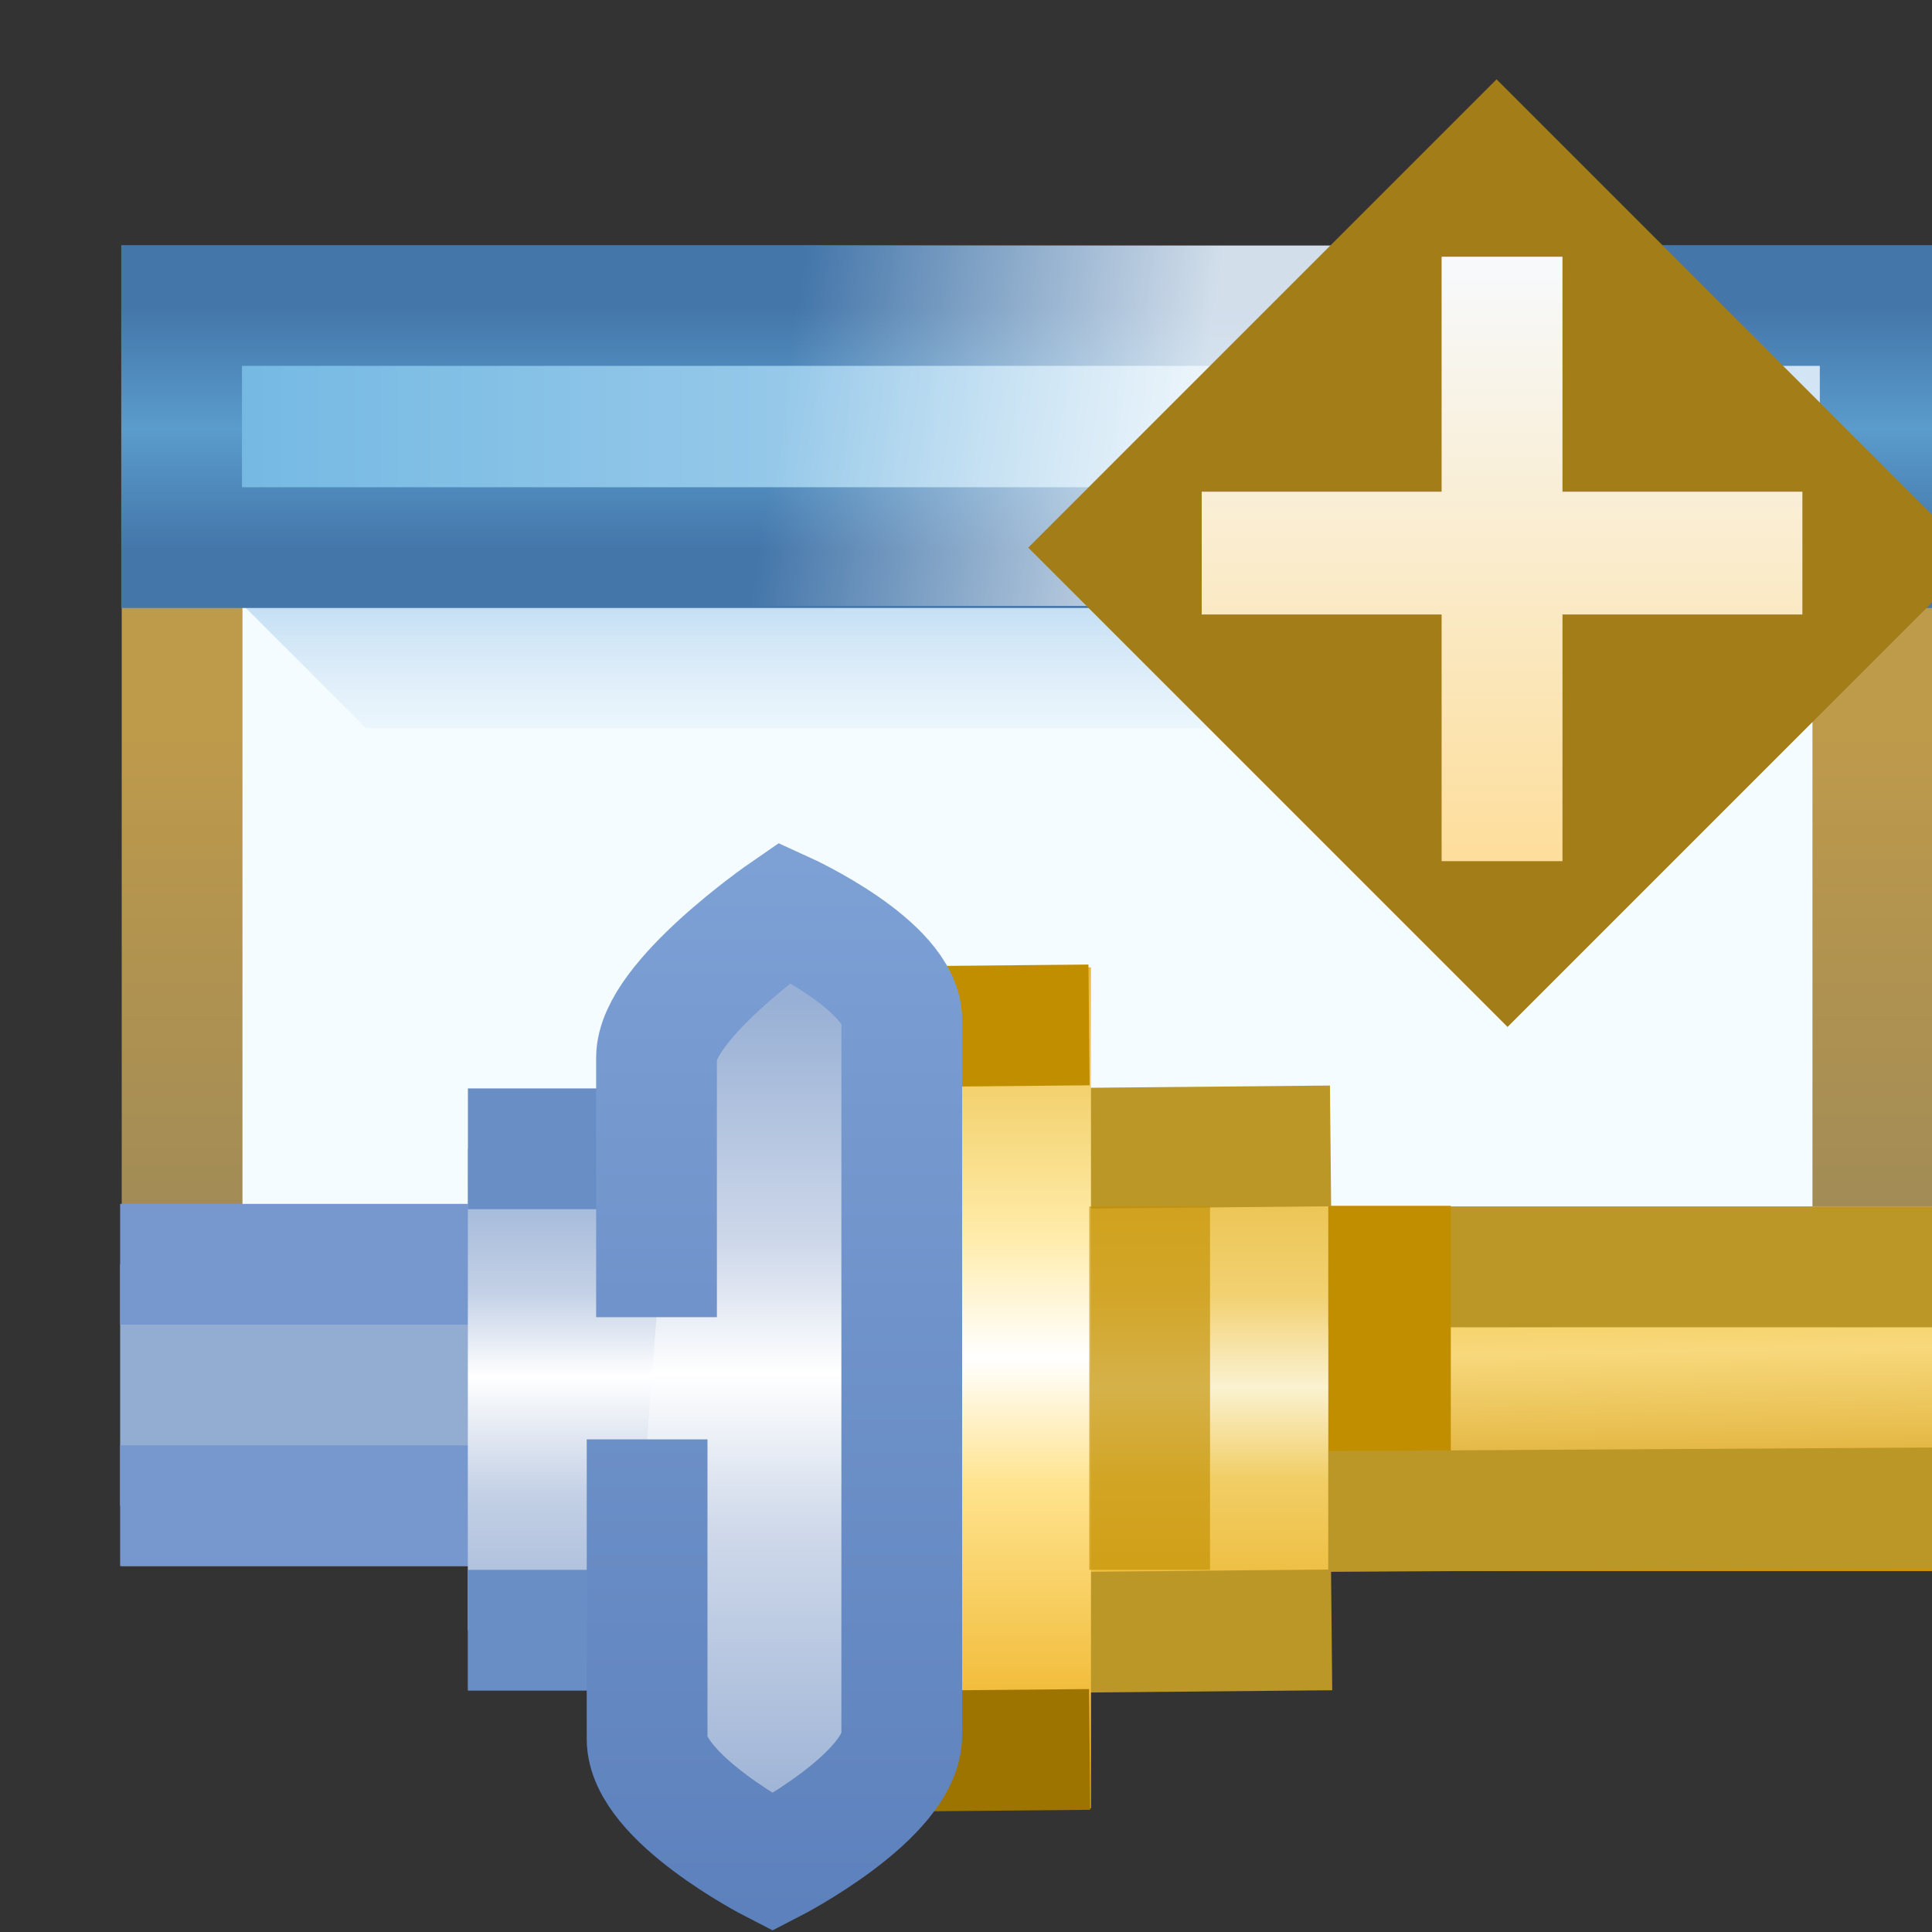 <?xml version="1.0" encoding="UTF-8" standalone="no"?>
<!-- Created with Inkscape (http://www.inkscape.org/) -->

<svg
   xmlns:dc="http://purl.org/dc/elements/1.1/"
   xmlns:cc="http://creativecommons.org/ns#"
   xmlns:rdf="http://www.w3.org/1999/02/22-rdf-syntax-ns#"
   xmlns:svg="http://www.w3.org/2000/svg"
   xmlns="http://www.w3.org/2000/svg"
   xmlns:xlink="http://www.w3.org/1999/xlink"
   xmlns:sodipodi="http://sodipodi.sourceforge.net/DTD/sodipodi-0.dtd"
   xmlns:inkscape="http://www.inkscape.org/namespaces/inkscape"
   width="16"
   height="16"
   id="svg2"
   version="1.1"
   inkscape:version="0.91 r13725"
   sodipodi:docname="defcon_wiz.svg">
  <rect width="100%" height="100%" fill="#333333" stroke="none"/>
  <defs
     id="defs4">
    <linearGradient
       inkscape:collect="always"
       id="linearGradient4269">
      <stop
         style="stop-color:#ffffff;stop-opacity:1;"
         offset="0"
         id="stop4271" />
      <stop
         style="stop-color:#ffffff;stop-opacity:0;"
         offset="1"
         id="stop4273" />
    </linearGradient>
    <linearGradient
       inkscape:collect="always"
       id="linearGradient4322">
      <stop
         style="stop-color:#a0b5d7;stop-opacity:1"
         offset="0"
         id="stop4324" />
      <stop
         id="stop4267"
         offset="0.308"
         style="stop-color:#c3d0e5;stop-opacity:1;" />
      <stop
         id="stop4330"
         offset="0.555"
         style="stop-color:#ffffff;stop-opacity:1" />
      <stop
         style="stop-color:#c4d1e6;stop-opacity:1;"
         offset="0.727"
         id="stop4265" />
      <stop
         style="stop-color:#98b0d5;stop-opacity:1"
         offset="1"
         id="stop4326" />
    </linearGradient>
    <linearGradient
       inkscape:collect="always"
       id="linearGradient4295">
      <stop
         style="stop-color:#7da0d5;stop-opacity:1"
         offset="0"
         id="stop4297" />
      <stop
         style="stop-color:#5d81bc;stop-opacity:1"
         offset="1"
         id="stop4299" />
    </linearGradient>
    <linearGradient
       inkscape:collect="always"
       id="linearGradient4285">
      <stop
         style="stop-color:#a0b5d7;stop-opacity:1"
         offset="0"
         id="stop4287" />
      <stop
         id="stop4263"
         offset="0.332"
         style="stop-color:#cfd9ea;stop-opacity:1;" />
      <stop
         id="stop4293"
         offset="0.527"
         style="stop-color:#ffffff;stop-opacity:1" />
      <stop
         style="stop-color:#ced8ea;stop-opacity:1;"
         offset="0.692"
         id="stop4261" />
      <stop
         style="stop-color:#98b0d5;stop-opacity:1"
         offset="1"
         id="stop4289" />
    </linearGradient>
    <linearGradient
       inkscape:collect="always"
       id="linearGradient8287">
      <stop
         style="stop-color:#6eb6e2;stop-opacity:1;"
         offset="0"
         id="stop8289" />
      <stop
         style="stop-color:#d3e5f4;stop-opacity:1"
         offset="1"
         id="stop8291" />
    </linearGradient>
    <linearGradient
       id="linearGradient4082-3">
      <stop
         style="stop-color:#4476aa;stop-opacity:1"
         offset="0"
         id="stop4084-8" />
      <stop
         id="stop4864-7"
         offset="0.5"
         style="stop-color:#5a9ccc;stop-opacity:1" />
      <stop
         style="stop-color:#4476aa;stop-opacity:1"
         offset="1"
         id="stop4086-2" />
    </linearGradient>
    <linearGradient
       id="linearGradient4994-4-5"
       inkscape:collect="always">
      <stop
         id="stop4996-5-9"
         offset="0"
         style="stop-color:#c5dff4;stop-opacity:1" />
      <stop
         id="stop4998-5-0"
         offset="1"
         style="stop-color:#ffffff;stop-opacity:0;" />
    </linearGradient>
    <linearGradient
       inkscape:collect="always"
       id="linearGradient4910-4-0">
      <stop
         style="stop-color:#ffffff;stop-opacity:0"
         offset="0"
         id="stop4912-8-5" />
      <stop
         style="stop-color:#c5dff4;stop-opacity:1"
         offset="1"
         id="stop4914-8-1" />
    </linearGradient>
    <linearGradient
       id="linearGradient4810-5"
       inkscape:collect="always">
      <stop
         id="stop4812-0"
         offset="0"
         style="stop-color:#be9a4b;stop-opacity:1" />
      <stop
         id="stop4814-4"
         offset="1"
         style="stop-color:#877e60;stop-opacity:1" />
    </linearGradient>
    <linearGradient
       inkscape:collect="always"
       xlink:href="#linearGradient4082-3"
       id="linearGradient8878"
       gradientUnits="userSpaceOnUse"
       gradientTransform="translate(-0.876,-0.969)"
       x1="8.014"
       y1="1039.876"
       x2="8.014"
       y2="1041.877" />
    <linearGradient
       inkscape:collect="always"
       xlink:href="#linearGradient4994-4-5"
       id="linearGradient8881"
       gradientUnits="userSpaceOnUse"
       gradientTransform="translate(17,-0.969)"
       x1="-11"
       y1="1042.362"
       x2="-11"
       y2="1044.362" />
    <linearGradient
       inkscape:collect="always"
       xlink:href="#linearGradient4910-4-0"
       id="linearGradient8884"
       gradientUnits="userSpaceOnUse"
       gradientTransform="translate(15.031,-6)"
       x1="-13"
       y1="1047.362"
       x2="-15"
       y2="1047.362" />
    <linearGradient
       inkscape:collect="always"
       xlink:href="#linearGradient4810-5"
       id="linearGradient8887"
       gradientUnits="userSpaceOnUse"
       gradientTransform="translate(-0.919,0.067)"
       x1="8.014"
       y1="1042.362"
       x2="8.014"
       y2="1050.071" />
    <linearGradient
       inkscape:collect="always"
       xlink:href="#linearGradient8287"
       id="linearGradient8293"
       x1="-18.996"
       y1="1038.895"
       x2="-4.992"
       y2="1038.895"
       gradientUnits="userSpaceOnUse"
       gradientTransform="translate(20,1)" />
    <linearGradient
       id="linearGradient8164-4">
      <stop
         id="stop8166-0"
         offset="0"
         style="stop-color:#accf8e;stop-opacity:1;" />
      <stop
         style="stop-color:#93c586;stop-opacity:1"
         offset="0.29"
         id="stop8176-3" />
      <stop
         style="stop-color:#58ab71;stop-opacity:1"
         offset="0.429"
         id="stop8174-7" />
      <stop
         style="stop-color:#4da766;stop-opacity:1"
         offset="0.575"
         id="stop8172-8" />
      <stop
         id="stop8178-3"
         offset="0.708"
         style="stop-color:#61af61;stop-opacity:1" />
      <stop
         id="stop8168-1"
         offset="1"
         style="stop-color:#78ba5e;stop-opacity:1" />
    </linearGradient>
    <linearGradient
       inkscape:collect="always"
       xlink:href="#linearGradient6281-8-0-1-6"
       id="linearGradient3093-5-2-7-0-9"
       gradientUnits="userSpaceOnUse"
       gradientTransform="matrix(2.32,0,0,2.32,10.2,1043.185)"
       x1="0.938"
       y1="4.844"
       x2="0.938"
       y2="7.549" />
    <linearGradient
       id="linearGradient6281-8-0-1-6">
      <stop
         id="stop6283-0-2-2-1"
         offset="0"
         style="stop-color:#f7f9fb;stop-opacity:1" />
      <stop
         id="stop6285-5-0-9-7"
         offset="1"
         style="stop-color:#ffd680;stop-opacity:1" />
    </linearGradient>
    <linearGradient
       id="linearGradient4198">
      <stop
         id="stop4200"
         offset="0"
         style="stop-color:#fbf8c7;stop-opacity:1" />
      <stop
         style="stop-color:#9e6542;stop-opacity:1"
         offset="1"
         id="stop4202" />
    </linearGradient>
    <linearGradient
       id="linearGradient10507">
      <stop
         id="stop10509"
         offset="0"
         style="stop-color:#5f392d;stop-opacity:1" />
      <stop
         style="stop-color:#9e7058;stop-opacity:1"
         offset="0.182"
         id="stop10511" />
      <stop
         style="stop-color:#794f40;stop-opacity:1"
         offset="0.364"
         id="stop10513" />
      <stop
         style="stop-color:#794f40;stop-opacity:1"
         offset="0.5"
         id="stop10515" />
      <stop
         style="stop-color:#794f40;stop-opacity:1"
         offset="0.636"
         id="stop10517" />
      <stop
         id="stop10519"
         offset="0.818"
         style="stop-color:#9e7058;stop-opacity:1" />
      <stop
         id="stop10522"
         offset="1"
         style="stop-color:#5f392d;stop-opacity:1" />
    </linearGradient>
    <linearGradient
       id="linearGradient10448-9-7-0-5">
      <stop
         style="stop-color:#cf9307;stop-opacity:1"
         offset="0"
         id="stop10450-3-5-6-7" />
      <stop
         id="stop10456-4-1-5-3"
         offset="0.5"
         style="stop-color:#f7d87b;stop-opacity:1" />
      <stop
         style="stop-color:#ebb313;stop-opacity:1"
         offset="1"
         id="stop10452-22-7-8-4" />
    </linearGradient>
    <linearGradient
       id="linearGradient10748-8">
      <stop
         id="stop10750-5"
         offset="0"
         style="stop-color:#ecac18;stop-opacity:1" />
      <stop
         style="stop-color:#f1ce66;stop-opacity:1"
         offset="0.25"
         id="stop10752-8" />
      <stop
         style="stop-color:#f6e5a6;stop-opacity:1"
         offset="0.5"
         id="stop10754-8" />
      <stop
         id="stop10756-4"
         offset="0.75"
         style="stop-color:#f1cf6c;stop-opacity:1" />
      <stop
         id="stop10758-7"
         offset="1"
         style="stop-color:#e5b630;stop-opacity:1" />
    </linearGradient>
    <linearGradient
       id="linearGradient10448-90">
      <stop
         style="stop-color:#ecac18;stop-opacity:1"
         offset="0"
         id="stop10450-0" />
      <stop
         id="stop10458-2"
         offset="0.25"
         style="stop-color:#ffe38d;stop-opacity:1" />
      <stop
         id="stop10456-96"
         offset="0.5"
         style="stop-color:#fdf5d2;stop-opacity:1" />
      <stop
         style="stop-color:#ffeba7;stop-opacity:1"
         offset="0.75"
         id="stop10460-3" />
      <stop
         style="stop-color:#e5b630;stop-opacity:1"
         offset="1"
         id="stop10452-1" />
    </linearGradient>
    <linearGradient
       id="linearGradient10414-9">
      <stop
         style="stop-color:#5078b9;stop-opacity:1;"
         offset="0"
         id="stop10416-3" />
      <stop
         id="stop10422-8"
         offset="0.5"
         style="stop-color:#6d8cbd;stop-opacity:1" />
      <stop
         style="stop-color:#5f88c9;stop-opacity:1"
         offset="1"
         id="stop10418-4" />
    </linearGradient>
    <linearGradient
       id="linearGradient10432-3">
      <stop
         id="stop10434-4"
         offset="0"
         style="stop-color:#1f4d9a;stop-opacity:1" />
      <stop
         style="stop-color:#4e6da1;stop-opacity:1"
         offset="0.5"
         id="stop10436-2" />
      <stop
         id="stop10438-9"
         offset="1"
         style="stop-color:#567ebc;stop-opacity:1" />
    </linearGradient>
    <linearGradient
       id="linearGradient10157-2-5">
      <stop
         style="stop-color:#6588c1;stop-opacity:1"
         offset="0"
         id="stop10159-8-3" />
      <stop
         id="stop10165-3-9"
         offset="0.5"
         style="stop-color:#becce3;stop-opacity:1" />
      <stop
         style="stop-color:#809dcb;stop-opacity:1"
         offset="1"
         id="stop10161-5-0" />
    </linearGradient>
    <linearGradient
       id="linearGradient4284">
      <stop
         id="stop4286"
         offset="0"
         style="stop-color:#6588c1;stop-opacity:0" />
      <stop
         style="stop-color:#becce3;stop-opacity:1"
         offset="0.5"
         id="stop4288" />
      <stop
         id="stop4290"
         offset="1"
         style="stop-color:#809dcb;stop-opacity:0" />
    </linearGradient>
    <linearGradient
       id="linearGradient10748-8-5">
      <stop
         id="stop10750-5-8"
         offset="0"
         style="stop-color:#ecac18;stop-opacity:1" />
      <stop
         style="stop-color:#f1ce66;stop-opacity:1"
         offset="0.35"
         id="stop10752-8-8" />
      <stop
         style="stop-color:#faf2d1;stop-opacity:1"
         offset="0.5"
         id="stop10754-8-9" />
      <stop
         id="stop10756-4-2"
         offset="0.65"
         style="stop-color:#f2d172;stop-opacity:1" />
      <stop
         id="stop10758-7-9"
         offset="1"
         style="stop-color:#e5b630;stop-opacity:1" />
    </linearGradient>
    <linearGradient
       id="linearGradient10448-90-9">
      <stop
         style="stop-color:#ecac18;stop-opacity:1"
         offset="0"
         id="stop10450-0-1" />
      <stop
         id="stop10458-2-4"
         offset="0.35"
         style="stop-color:#ffe38d;stop-opacity:1" />
      <stop
         id="stop10456-96-0"
         offset="0.5"
         style="stop-color:#ffffff;stop-opacity:1" />
      <stop
         style="stop-color:#ffeba7;stop-opacity:1"
         offset="0.65"
         id="stop10460-3-4" />
      <stop
         style="stop-color:#e5b630;stop-opacity:1"
         offset="1"
         id="stop10452-1-6" />
    </linearGradient>
    <linearGradient
       inkscape:collect="always"
       xlink:href="#linearGradient10448-9-7-0-5"
       id="linearGradient4424"
       gradientUnits="userSpaceOnUse"
       gradientTransform="matrix(0.29,0,0,0.324,-83.591,877.908)"
       x1="324.16"
       y1="529.301"
       x2="323.983"
       y2="518.282" />
    <linearGradient
       inkscape:collect="always"
       xlink:href="#linearGradient10748-8-5"
       id="linearGradient4426"
       gradientUnits="userSpaceOnUse"
       gradientTransform="matrix(0.296,0,0,0.304,-85.8,888.602)"
       x1="324.16"
       y1="532.156"
       x2="324.16"
       y2="515.539" />
    <linearGradient
       inkscape:collect="always"
       xlink:href="#linearGradient10448-90-9"
       id="linearGradient4428"
       gradientUnits="userSpaceOnUse"
       gradientTransform="matrix(0.3,0,0,0.296,-89.111,892.624)"
       x1="324.16"
       y1="535.529"
       x2="324.16"
       y2="511.665" />
    <linearGradient
       inkscape:collect="always"
       xlink:href="#linearGradient4285"
       id="linearGradient4291"
       x1="11.923"
       y1="1075.399"
       x2="11.923"
       y2="1068.859"
       gradientUnits="userSpaceOnUse"
       gradientTransform="translate(14.668,-11.178)" />
    <linearGradient
       inkscape:collect="always"
       xlink:href="#linearGradient4295"
       id="linearGradient4301"
       x1="13.426"
       y1="1067.665"
       x2="13.426"
       y2="1076.416"
       gradientUnits="userSpaceOnUse"
       gradientTransform="translate(14.668,-11.178)" />
    <linearGradient
       inkscape:collect="always"
       xlink:href="#linearGradient4322"
       id="linearGradient4328"
       x1="10.004"
       y1="1063.983"
       x2="10.004"
       y2="1059.999"
       gradientUnits="userSpaceOnUse"
       gradientTransform="translate(14.996,-0.985)" />
    <linearGradient
       inkscape:collect="always"
       xlink:href="#linearGradient4269"
       id="linearGradient4275"
       x1="9.908"
       y1="1039.888"
       x2="6.524"
       y2="1039.357"
       gradientUnits="userSpaceOnUse" />
  </defs>
  <sodipodi:namedview
     id="base"
     pagecolor="#ffffff"
     bordercolor="#666666"
     borderopacity="1.0"
     inkscape:pageopacity="0.0"
     inkscape:pageshadow="2"
     inkscape:zoom="2.8284271"
     inkscape:cx="-37.100296"
     inkscape:cy="-9.3149352"
     inkscape:document-units="px"
     inkscape:current-layer="layer1"
     showgrid="true"
     inkscape:window-width="946"
     inkscape:window-height="858"
     inkscape:window-x="1166"
     inkscape:window-y="611"
     inkscape:window-maximized="0"
     showguides="true"
     inkscape:guide-bbox="true"
     inkscape:snap-global="false">
    <inkscape:grid
       type="xygrid"
       id="grid8762" />
  </sodipodi:namedview>
  <g
     inkscape:label="Layer 1"
     inkscape:groupmode="layer"
     id="layer1"
     style="display:inline"
     transform="translate(0,-1036.362)">
    <path
       sodipodi:nodetypes="ccccc"
       inkscape:connector-curvature="0"
       id="rect3997-9"
       d="m 1.508,1039.928 14.002,0 0,8.904 -14.002,0 z"
       style="display:inline;fill:#f4fcff;fill-opacity:1;stroke:url(#linearGradient8887);stroke-width:1;stroke-linecap:butt;stroke-linejoin:miter;stroke-miterlimit:4;stroke-dashoffset:0;stroke-opacity:1" />
    <path
       sodipodi:nodetypes="ccccc"
       inkscape:connector-curvature="0"
       id="rect4853-82-7"
       d="m 3.031,1041.361 0,9.031 -1,0 0,-10.031 z"
       style="display:inline;fill:url(#linearGradient8884);fill-opacity:1;stroke:none" />
    <path
       sodipodi:nodetypes="ccccc"
       inkscape:connector-curvature="0"
       id="rect4853-82-0"
       d="m 3.031,1042.392 10.897,0 0,-1 -11.897,0 z"
       style="display:inline;fill:url(#linearGradient8881);fill-opacity:1;stroke:none" />
    <path
       sodipodi:nodetypes="ccccc"
       inkscape:connector-curvature="0"
       id="rect3997-9-9"
       d="m 1.504,1038.892 14.067,0 0,2.005 -14.067,0 z"
       style="display:inline;fill:url(#linearGradient8293);fill-opacity:1;stroke:url(#linearGradient8878);stroke-width:1;stroke-linecap:butt;stroke-linejoin:miter;stroke-miterlimit:4;stroke-dashoffset:0;stroke-opacity:1" />
    <rect
       style="opacity:0.758;fill:url(#linearGradient4275);fill-opacity:1;stroke:none;stroke-width:0.85;stroke-linecap:butt;stroke-linejoin:miter;stroke-miterlimit:4;stroke-dasharray:none;stroke-opacity:1"
       id="rect3467"
       width="6.961"
       height="2.983"
       x="6.033"
       y="1038.397" />
    <g
       transform="matrix(0.279,0,0,0.279,-129.512,939.946)"
       style="display:inline"
       id="g13862">
      <g
         transform="matrix(3.584,0,0,3.584,462.296,-3425.446)"
         style="display:inline"
         id="g4293">
        <rect
           transform="matrix(-0.707,-0.707,0.707,-0.707,0,0)"
           y="-740.411"
           x="-758.823"
           height="4.454"
           width="4.583"
           id="rect3910"
           style="display:inline;fill:#a27d18;fill-opacity:1;stroke:#a27d18;stroke-width:1.032;stroke-miterlimit:4;stroke-dasharray:none;stroke-opacity:1" />
        <path
           style="display:inline;fill:url(#linearGradient3093-5-2-7-0-9);fill-opacity:1;stroke:none"
           d="m 12.471,1054.309 1.001,0 0,1.946 1.987,0 0,1.017 -1.987,0 0,2.043 -1.001,0 0,-2.043 -1.987,0 0,-1.017 1.987,0 z"
           id="path5581-5-5"
           inkscape:connector-curvature="0"
           sodipodi:nodetypes="ccccccccccccc" />
      </g>
    </g>
    <g
       id="g4426"
       transform="translate(-20.125,-13.035)">
      <g
         id="g3537">
        <rect
           style="display:inline;fill:url(#linearGradient4424);fill-opacity:1;stroke:none;stroke-width:1.5;stroke-linecap:round;stroke-linejoin:round;stroke-miterlimit:4;stroke-dasharray:none;stroke-dashoffset:0;stroke-opacity:1"
           id="rect10007-0-74-2-7-6-6"
           width="7.853"
           height="3.021"
           x="8.155"
           y="1046.352"
           rx="0"
           ry="0"
           transform="translate(20.125,13.035)" />
        <path
           sodipodi:nodetypes="ccccc"
           style="display:inline;color:#000000;font-style:normal;font-variant:normal;font-weight:normal;font-stretch:normal;font-size:medium;line-height:normal;font-family:sans-serif;text-indent:0;text-align:start;text-decoration:none;text-decoration-line:none;text-decoration-style:solid;text-decoration-color:#000000;letter-spacing:normal;word-spacing:normal;text-transform:none;direction:ltr;block-progression:tb;writing-mode:lr-tb;baseline-shift:baseline;text-anchor:start;white-space:normal;clip-rule:nonzero;overflow:visible;visibility:visible;opacity:1;isolation:auto;mix-blend-mode:normal;color-interpolation:sRGB;color-interpolation-filters:linearRGB;solid-color:#000000;solid-opacity:1;fill:#ba9726;fill-opacity:1;fill-rule:evenodd;stroke:none;stroke-width:1px;stroke-linecap:butt;stroke-linejoin:miter;stroke-miterlimit:4;stroke-dasharray:none;stroke-dashoffset:0;stroke-opacity:1;color-rendering:auto;image-rendering:auto;shape-rendering:auto;text-rendering:auto;enable-background:accumulate"
           d="m 10.666,1046.354 0,1 5.34,0 0,-1 z"
           id="path4313-8-8-5"
           inkscape:connector-curvature="0"
           transform="translate(20.125,13.035)" />
        <path
           style="display:inline;color:#000000;font-style:normal;font-variant:normal;font-weight:normal;font-stretch:normal;font-size:medium;line-height:normal;font-family:sans-serif;text-indent:0;text-align:start;text-decoration:none;text-decoration-line:none;text-decoration-style:solid;text-decoration-color:#000000;letter-spacing:normal;word-spacing:normal;text-transform:none;direction:ltr;block-progression:tb;writing-mode:lr-tb;baseline-shift:baseline;text-anchor:start;white-space:normal;clip-rule:nonzero;overflow:visible;visibility:visible;opacity:1;isolation:auto;mix-blend-mode:normal;color-interpolation:sRGB;color-interpolation-filters:linearRGB;solid-color:#000000;solid-opacity:1;fill:#c18e00;fill-opacity:1;fill-rule:evenodd;stroke:none;stroke-width:0.949px;stroke-linecap:butt;stroke-linejoin:miter;stroke-miterlimit:4;stroke-dasharray:none;stroke-dashoffset:0;stroke-opacity:1;color-rendering:auto;image-rendering:auto;shape-rendering:auto;text-rendering:auto;enable-background:accumulate"
           d="m 10.999,1046.348 0,3.019 1.016,0 0,-3.019 z"
           id="path4313-8-8-7-4"
           inkscape:connector-curvature="0"
           sodipodi:nodetypes="ccccc"
           transform="translate(20.125,13.035)" />
        <path
           sodipodi:nodetypes="ccccc"
           style="display:inline;color:#000000;font-style:normal;font-variant:normal;font-weight:normal;font-stretch:normal;font-size:medium;line-height:normal;font-family:sans-serif;text-indent:0;text-align:start;text-decoration:none;text-decoration-line:none;text-decoration-style:solid;text-decoration-color:#000000;letter-spacing:normal;word-spacing:normal;text-transform:none;direction:ltr;block-progression:tb;writing-mode:lr-tb;baseline-shift:baseline;text-anchor:start;white-space:normal;clip-rule:nonzero;overflow:visible;visibility:visible;opacity:1;isolation:auto;mix-blend-mode:normal;color-interpolation:sRGB;color-interpolation-filters:linearRGB;solid-color:#000000;solid-opacity:1;fill:#ba9726;fill-opacity:1;fill-rule:evenodd;stroke:none;stroke-width:1px;stroke-linecap:butt;stroke-linejoin:miter;stroke-miterlimit:4;stroke-dasharray:none;stroke-dashoffset:0;stroke-opacity:1;color-rendering:auto;image-rendering:auto;shape-rendering:auto;text-rendering:auto;enable-background:accumulate"
           d="m 16.009,1048.35 -5.359,0.031 0.01,1 5.359,-0.031 z"
           id="path4313-5-1-8-9"
           inkscape:connector-curvature="0"
           transform="translate(20.125,13.035)" />
        <rect
           style="display:inline;fill:url(#linearGradient4426);fill-opacity:1;stroke:none;stroke-width:1.5;stroke-linecap:round;stroke-linejoin:round;stroke-miterlimit:4;stroke-dasharray:none;stroke-dashoffset:0;stroke-opacity:1"
           id="rect10007-0-74-2-7-0"
           width="3.186"
           height="4.965"
           x="7.814"
           y="1045.373"
           rx="0"
           ry="0"
           transform="translate(20.125,13.035)" />
        <path
           style="display:inline;color:#000000;font-style:normal;font-variant:normal;font-weight:normal;font-stretch:normal;font-size:medium;line-height:normal;font-family:sans-serif;text-indent:0;text-align:start;text-decoration:none;text-decoration-line:none;text-decoration-style:solid;text-decoration-color:#000000;letter-spacing:normal;word-spacing:normal;text-transform:none;direction:ltr;block-progression:tb;writing-mode:lr-tb;baseline-shift:baseline;text-anchor:start;white-space:normal;clip-rule:nonzero;overflow:visible;visibility:visible;opacity:1;isolation:auto;mix-blend-mode:normal;color-interpolation:sRGB;color-interpolation-filters:linearRGB;solid-color:#000000;solid-opacity:1;fill:#ba9726;fill-opacity:1;fill-rule:evenodd;stroke:none;stroke-width:1px;stroke-linecap:butt;stroke-linejoin:miter;stroke-miterlimit:4;stroke-dasharray:none;stroke-dashoffset:0;stroke-opacity:1;color-rendering:auto;image-rendering:auto;shape-rendering:auto;text-rendering:auto;enable-background:accumulate"
           d="m 11.023,1049.36 -3.359,0.031 0.01,1 3.359,-0.031 -0.01,-1 z"
           id="path4313-5-1-2"
           inkscape:connector-curvature="0"
           transform="translate(20.125,13.035)" />
        <path
           style="display:inline;color:#000000;font-style:normal;font-variant:normal;font-weight:normal;font-stretch:normal;font-size:medium;line-height:normal;font-family:sans-serif;text-indent:0;text-align:start;text-decoration:none;text-decoration-line:none;text-decoration-style:solid;text-decoration-color:#000000;letter-spacing:normal;word-spacing:normal;text-transform:none;direction:ltr;block-progression:tb;writing-mode:lr-tb;baseline-shift:baseline;text-anchor:start;white-space:normal;clip-rule:nonzero;overflow:visible;visibility:visible;opacity:1;isolation:auto;mix-blend-mode:normal;color-interpolation:sRGB;color-interpolation-filters:linearRGB;solid-color:#000000;solid-opacity:1;fill:#ba9726;fill-opacity:1;fill-rule:evenodd;stroke:none;stroke-width:1px;stroke-linecap:butt;stroke-linejoin:miter;stroke-miterlimit:4;stroke-dasharray:none;stroke-dashoffset:0;stroke-opacity:1;color-rendering:auto;image-rendering:auto;shape-rendering:auto;text-rendering:auto;enable-background:accumulate"
           d="m 11.014,1045.352 -3.359,0.031 0.01,1 3.359,-0.031 -0.01,-1 z"
           id="path4313-8-0"
           inkscape:connector-curvature="0"
           transform="translate(20.125,13.035)" />
        <rect
           style="display:inline;fill:url(#linearGradient4428);fill-opacity:1;stroke:none;stroke-width:1.502;stroke-linecap:round;stroke-linejoin:round;stroke-miterlimit:4;stroke-dasharray:none;stroke-dashoffset:0;stroke-opacity:1"
           id="rect10007-0-74-2-0"
           width="3.296"
           height="6.964"
           x="5.739"
           y="1044.373"
           rx="0"
           ry="0"
           transform="translate(20.125,13.035)" />
        <path
           style="display:inline;color:#000000;font-style:normal;font-variant:normal;font-weight:normal;font-stretch:normal;font-size:medium;line-height:normal;font-family:sans-serif;text-indent:0;text-align:start;text-decoration:none;text-decoration-line:none;text-decoration-style:solid;text-decoration-color:#000000;letter-spacing:normal;word-spacing:normal;text-transform:none;direction:ltr;block-progression:tb;writing-mode:lr-tb;baseline-shift:baseline;text-anchor:start;white-space:normal;clip-rule:nonzero;overflow:visible;visibility:visible;opacity:1;isolation:auto;mix-blend-mode:normal;color-interpolation:sRGB;color-interpolation-filters:linearRGB;solid-color:#000000;solid-opacity:1;fill:#c18e00;fill-opacity:1;fill-rule:evenodd;stroke:none;stroke-width:1px;stroke-linecap:butt;stroke-linejoin:miter;stroke-miterlimit:4;stroke-dasharray:none;stroke-dashoffset:0;stroke-opacity:1;color-rendering:auto;image-rendering:auto;shape-rendering:auto;text-rendering:auto;enable-background:accumulate"
           d="m 9.014,1044.35 -3.359,0.031 0.01,1 3.359,-0.031 -0.01,-1 z"
           id="path4313-54"
           inkscape:connector-curvature="0"
           transform="translate(20.125,13.035)" />
        <path
           style="display:inline;color:#000000;font-style:normal;font-variant:normal;font-weight:normal;font-stretch:normal;font-size:medium;line-height:normal;font-family:sans-serif;text-indent:0;text-align:start;text-decoration:none;text-decoration-line:none;text-decoration-style:solid;text-decoration-color:#000000;letter-spacing:normal;word-spacing:normal;text-transform:none;direction:ltr;block-progression:tb;writing-mode:lr-tb;baseline-shift:baseline;text-anchor:start;white-space:normal;clip-rule:nonzero;overflow:visible;visibility:visible;opacity:1;isolation:auto;mix-blend-mode:normal;color-interpolation:sRGB;color-interpolation-filters:linearRGB;solid-color:#000000;solid-opacity:1;fill:#9e7400;fill-opacity:1;fill-rule:evenodd;stroke:none;stroke-width:1px;stroke-linecap:butt;stroke-linejoin:miter;stroke-miterlimit:4;stroke-dasharray:none;stroke-dashoffset:0;stroke-opacity:1;color-rendering:auto;image-rendering:auto;shape-rendering:auto;text-rendering:auto;enable-background:accumulate"
           d="m 9.019,1050.35 -3.359,0.031 0.01,1 3.359,-0.031 -0.01,-1 z"
           id="path4313-5-0"
           inkscape:connector-curvature="0"
           transform="translate(20.125,13.035)" />
        <path
           style="display:inline;color:#000000;font-style:normal;font-variant:normal;font-weight:normal;font-stretch:normal;font-size:medium;line-height:normal;font-family:sans-serif;text-indent:0;text-align:start;text-decoration:none;text-decoration-line:none;text-decoration-style:solid;text-decoration-color:#000000;letter-spacing:normal;word-spacing:normal;text-transform:none;direction:ltr;block-progression:tb;writing-mode:lr-tb;baseline-shift:baseline;text-anchor:start;white-space:normal;clip-rule:nonzero;overflow:visible;visibility:visible;opacity:1;isolation:auto;mix-blend-mode:normal;color-interpolation:sRGB;color-interpolation-filters:linearRGB;solid-color:#000000;solid-opacity:1;fill:#c18e00;fill-opacity:0.646;fill-rule:evenodd;stroke:none;stroke-width:0.974px;stroke-linecap:butt;stroke-linejoin:miter;stroke-miterlimit:4;stroke-dasharray:none;stroke-dashoffset:0;stroke-opacity:1;color-rendering:auto;image-rendering:auto;shape-rendering:auto;text-rendering:auto;enable-background:accumulate"
           d="m 9.021,1046.353 0,3.01 1,0 0,-3.01 z"
           id="path4313-8-8-7-8-1"
           inkscape:connector-curvature="0"
           sodipodi:nodetypes="ccccc"
           transform="translate(20.125,13.035)" />
        <g
           id="g4294">
          <path
             sodipodi:nodetypes="cccc"
             inkscape:connector-curvature="0"
             id="rect4317-3"
             d="m 21.12,1061.867 4.426,0 0,-2 -4.426,0"
             style="display:inline;opacity:1;fill:#93acd2;fill-opacity:1;stroke:#7698cf;stroke-width:1;stroke-linecap:butt;stroke-linejoin:miter;stroke-miterlimit:4;stroke-dasharray:none;stroke-opacity:1" />
          <path
             sodipodi:nodetypes="cccc"
             inkscape:connector-curvature="0"
             id="path4303"
             d="m 24,1058.911 2.531,0 0,3.987 -2.532,0"
             style="fill:url(#linearGradient4328);fill-opacity:1;fill-rule:evenodd;stroke:#698dc5;stroke-width:1px;stroke-linecap:butt;stroke-linejoin:miter;stroke-opacity:1" />
          <path
             sodipodi:nodetypes="cscssccc"
             inkscape:connector-curvature="0"
             id="path4274"
             d="m 25.562,1060.305 0,-2.149 c 0,-0.471 1.062,-1.203 1.062,-1.203 0,0 0.969,0.441 0.969,0.891 l 0,5.922 c 0,0.504 -1.07,1.055 -1.07,1.055 0,0 -1.039,-0.534 -1.039,-1.023 l 0,-2.481"
             style="fill:url(#linearGradient4291);fill-opacity:1;fill-rule:evenodd;stroke:url(#linearGradient4301);stroke-width:1px;stroke-linecap:butt;stroke-linejoin:miter;stroke-opacity:1" />
        </g>
      </g>
    </g>
  </g>
</svg>
